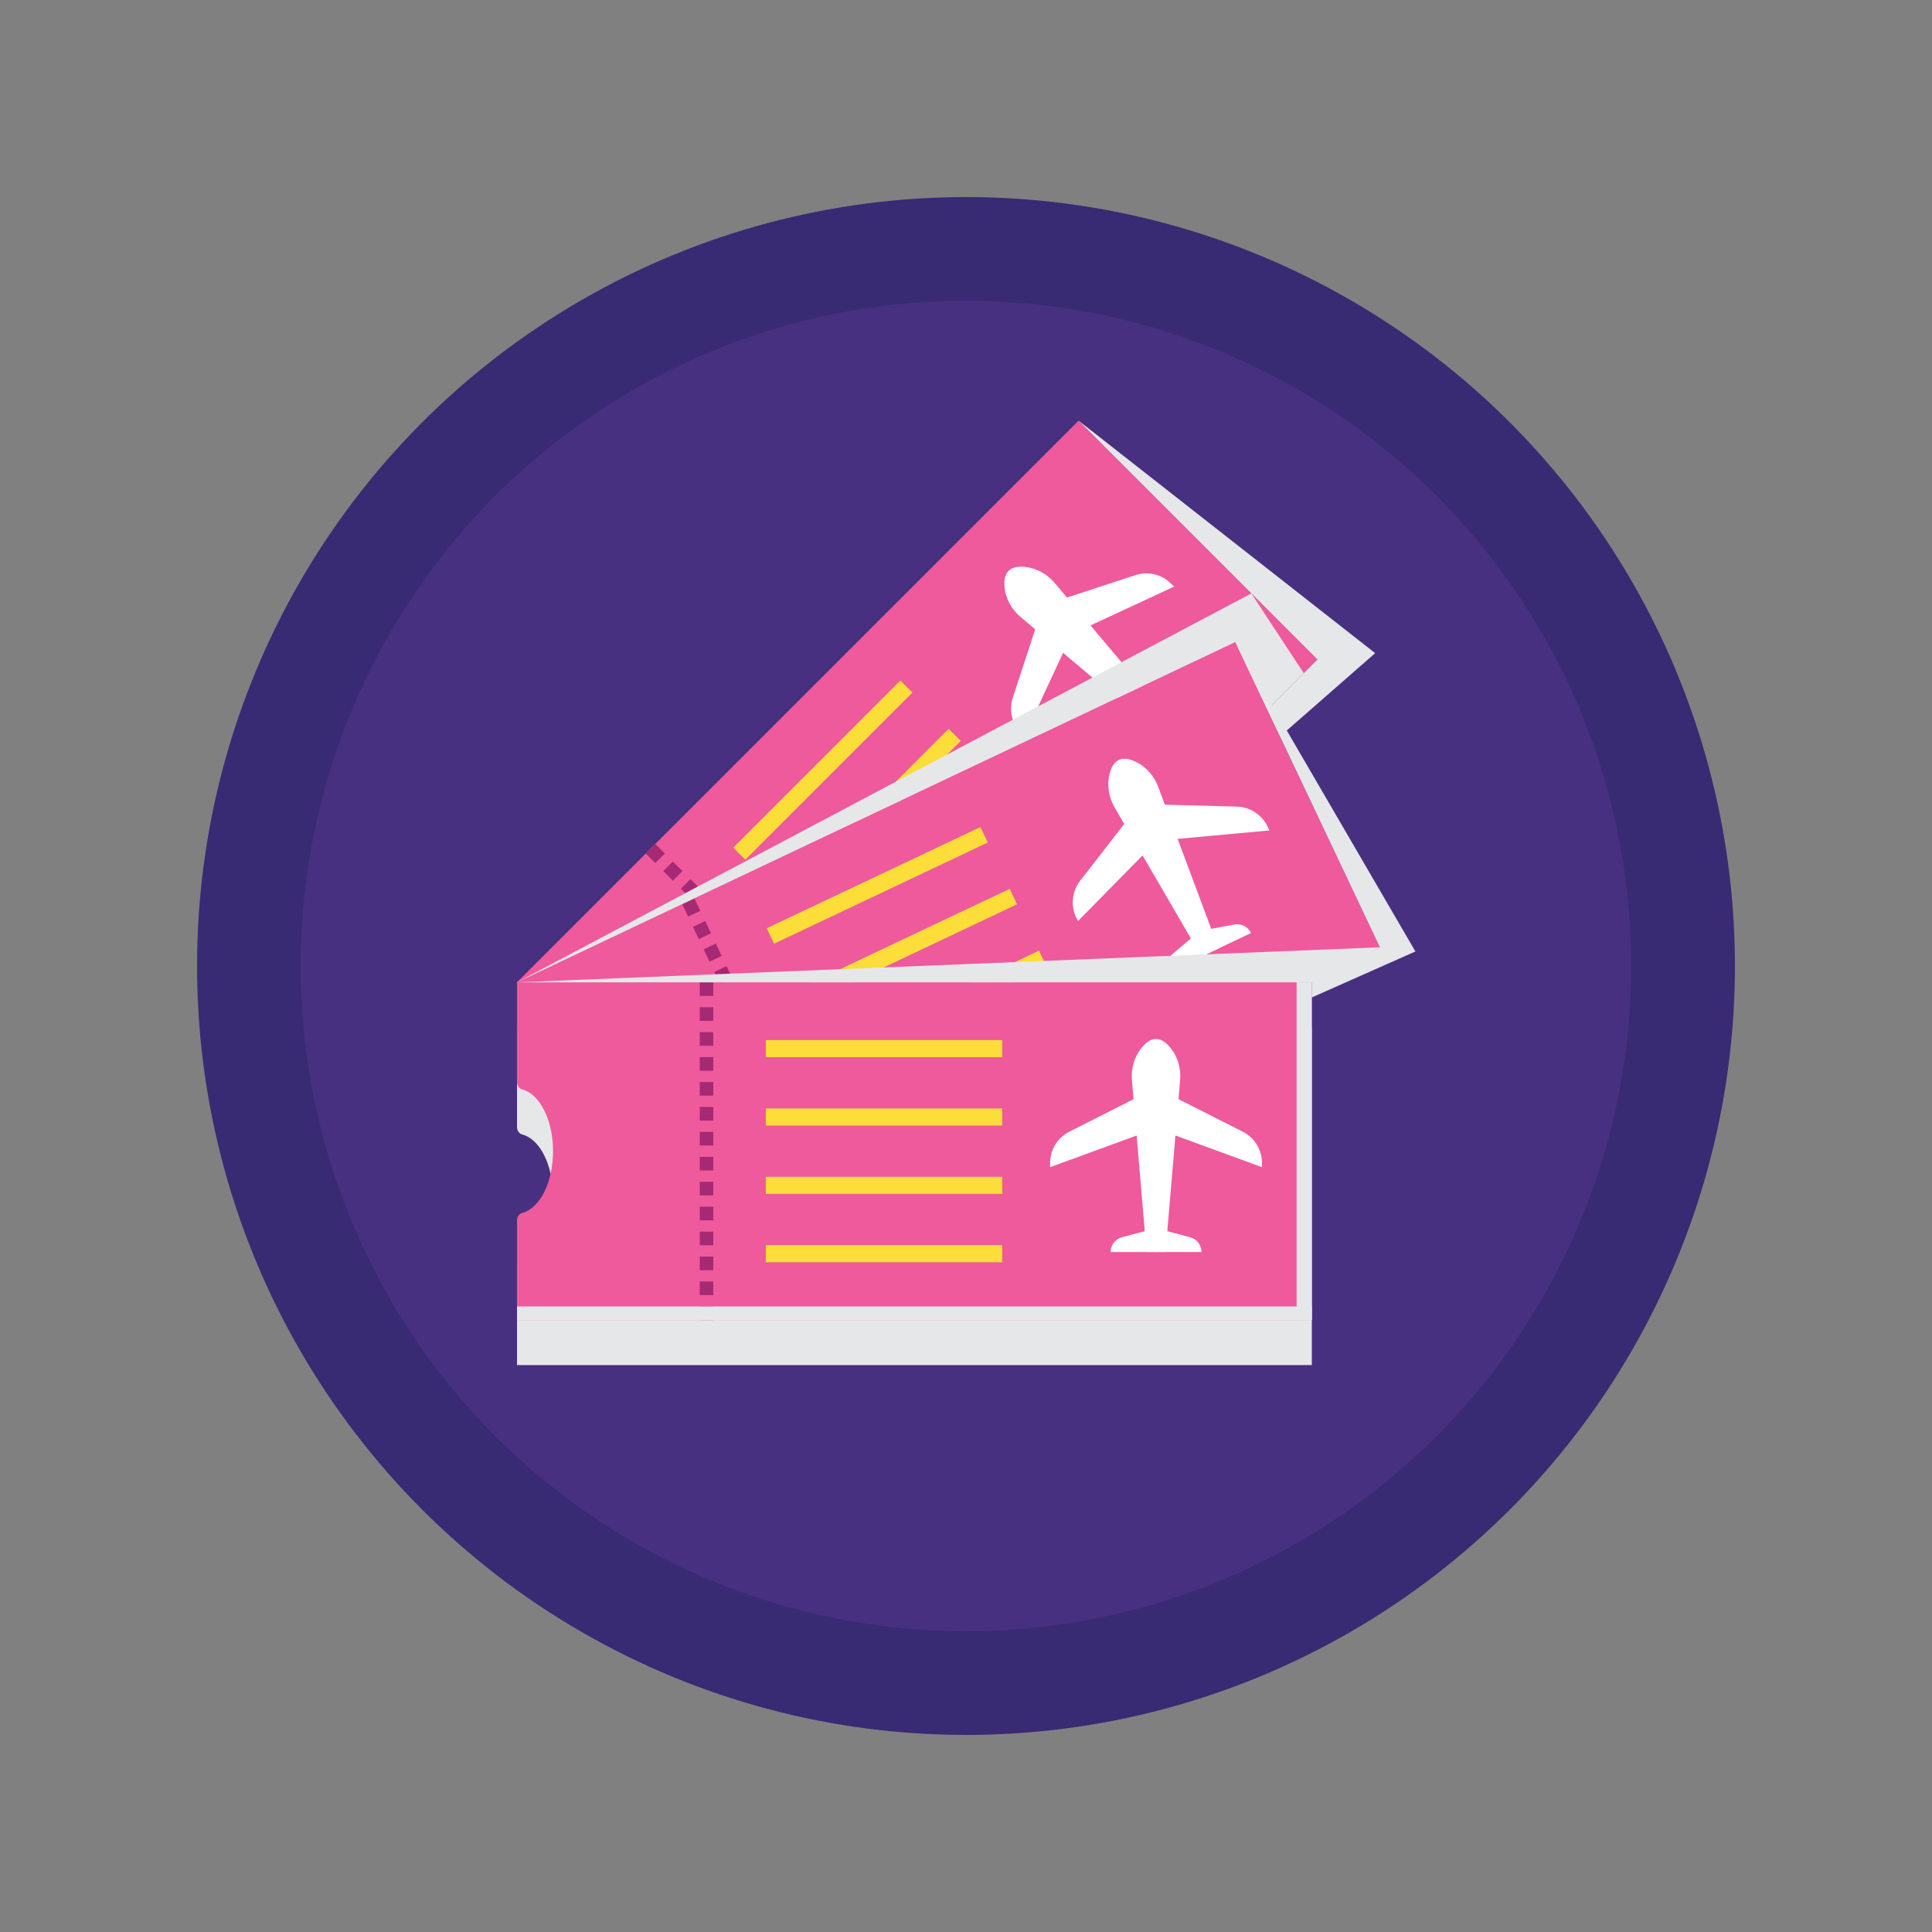 <?xml version="1.0" encoding="utf-8"?>
<!-- Generator: Adobe Illustrator 22.0.0, SVG Export Plug-In . SVG Version: 6.00 Build 0)  -->
<svg version="1.1" baseProfile="basic" id="Layer_1"
	 xmlns="http://www.w3.org/2000/svg" xmlns:xlink="http://www.w3.org/1999/xlink" x="0px" y="0px" viewBox="0 0 1000 1000"
	 xml:space="preserve">
<rect x="0" y="0" width="1000" height="1000" fill="#808080" stroke="none"/>
<style type="text/css">
	.st0{fill:#382B73;}
	.st1{fill:#473080;}
	.st2{fill:#FFFFFF;}
	.st3{fill:#E6E7E8;}
	.st4{fill:#FDDD3A;}
	.st5{fill:#E7AD27;}
	.st6{fill:#FFC633;}
	.st7{fill:#EE5A9C;}
	.st8{fill:#1CADE3;}
	.st9{fill:#177BBF;}
	.st10{fill:#D0D2D3;}
	.st11{fill:#A62973;}
	.st12{fill:#106EA0;}
	.st13{fill:#FFE36C;}
	.st14{fill:#2DBAA4;}
	.st15{fill:#00A48B;}
</style>
<g>
	<circle class="st0" cx="500" cy="500" r="398"/>
</g>
<g>
	<circle class="st1" cx="499.969" cy="500" r="344.33"/>
</g>
<g>
	<path class="st3" d="M267.606,531.75v51.664c0,1.767,1.131,3.398,2.84,3.85c8.95,2.366,15.807,15.743,15.807,31.892
		c0,16.148-6.856,29.525-15.807,31.892c-1.708,0.452-2.84,2.083-2.84,3.85v51.664h411.386V531.75H267.606z"/>
</g>
<g>
	<path class="st7" d="M558.289,217.734L267.395,508.627l36.532,36.532c1.25,1.25,3.203,1.603,4.73,0.714
		c8.002-4.656,22.31-0.045,33.728,11.374c11.419,11.418,16.03,25.726,11.374,33.728c-0.889,1.527-0.535,3.481,0.714,4.73
		l36.532,36.531l290.894-290.894L558.289,217.734z"/>
</g>
<g>
	
		<rect x="454.378" y="556.87" transform="matrix(0.707 -0.707 0.707 0.707 -262.147 487.9)" class="st11" width="6.992" height="7.039"/>
</g>
<g>
	
		<rect x="445.252" y="547.744" transform="matrix(0.707 -0.707 0.707 0.707 -258.369 478.788)" class="st11" width="6.992" height="7.039"/>
</g>
<g>
	
		<rect x="436.127" y="538.619" transform="matrix(0.707 -0.707 0.707 0.707 -254.589 469.666)" class="st11" width="6.993" height="7.039"/>
</g>
<g>
	
		<rect x="427.001" y="529.493" transform="matrix(0.707 -0.707 0.707 0.707 -250.807 460.519)" class="st11" width="6.992" height="7.039"/>
</g>
<g>
	
		<rect x="417.876" y="520.368" transform="matrix(0.707 -0.707 0.707 0.707 -247.027 451.398)" class="st11" width="6.992" height="7.039"/>
</g>
<g>
	
		<rect x="408.75" y="511.242" transform="matrix(0.707 -0.707 0.707 0.707 -243.247 442.268)" class="st11" width="6.992" height="7.039"/>
</g>
<g>
	
		<rect x="399.625" y="502.117" transform="matrix(0.707 -0.707 0.707 0.707 -239.468 433.147)" class="st11" width="6.992" height="7.039"/>
</g>
<g>
	
		<rect x="390.499" y="492.991" transform="matrix(0.707 -0.707 0.707 0.707 -235.689 424.033)" class="st11" width="6.992" height="7.039"/>
</g>
<g>
	
		<rect x="381.374" y="483.866" transform="matrix(0.707 -0.707 0.707 0.707 -231.907 414.892)" class="st11" width="6.992" height="7.039"/>
</g>
<g>
	
		<rect x="372.248" y="474.74" transform="matrix(0.707 -0.707 0.707 0.707 -228.127 405.767)" class="st11" width="6.992" height="7.039"/>
</g>
<g>
	
		<rect x="363.123" y="465.615" transform="matrix(0.707 -0.707 0.707 0.707 -224.347 396.641)" class="st11" width="6.992" height="7.039"/>
</g>
<g>
	
		<rect x="353.997" y="456.489" transform="matrix(0.707 -0.707 0.707 0.707 -220.568 387.519)" class="st11" width="6.992" height="7.039"/>
</g>
<g>
	
		<rect x="344.872" y="447.364" transform="matrix(0.707 -0.707 0.707 0.707 -216.788 378.39)" class="st11" width="6.992" height="7.039"/>
</g>
<g>
	
		<rect x="335.746" y="438.238" transform="matrix(0.707 -0.707 0.707 0.707 -213.008 369.268)" class="st11" width="6.992" height="7.039"/>
</g>
<g>
	
		<rect x="364.815" y="394.165" transform="matrix(0.707 -0.707 0.707 0.707 -157.071 417.97)" class="st4" width="122.367" height="8.844"/>
</g>
<g>
	
		<rect x="389.83" y="419.18" transform="matrix(0.707 -0.707 0.707 0.707 -167.433 442.986)" class="st4" width="122.367" height="8.844"/>
</g>
<g>
	
		<rect x="414.846" y="444.196" transform="matrix(0.707 -0.707 0.707 0.707 -177.795 468.001)" class="st4" width="122.367" height="8.844"/>
</g>
<g>
	
		<rect x="439.861" y="469.211" transform="matrix(0.707 -0.707 0.707 0.707 -188.157 493.016)" class="st4" width="122.367" height="8.844"/>
</g>
<g>
	<path class="st2" d="M545.949,301.794c-3.974-4.713-9.593-7.864-15.735-8.393c-7.504-0.646-10.932,2.782-10.286,10.286
		c0.529,6.142,3.681,11.761,8.393,15.735l68.204,57.519l6.943-6.943L545.949,301.794z"/>
</g>
<g>
	<path class="st2" d="M537.168,321.634l-12.961,39.518c-2.13,6.493-0.426,13.633,4.406,18.465l1.553,1.553l21.093-45.445
		L537.168,321.634z"/>
</g>
<g>
	<path class="st2" d="M606.144,302.086c-4.832-4.832-11.972-6.536-18.465-4.406l-39.518,12.961l14.091,14.092l45.445-21.093
		L606.144,302.086z"/>
</g>
<g>
	<path class="st2" d="M591.607,364.212l-9.49,16.253c-1.823,3.123-1.312,7.082,1.245,9.639l17.068-17.068L591.607,364.212z"/>
</g>
<g>
	<path class="st2" d="M606.992,355.59l-16.253,9.49l8.823,8.823l17.068-17.068C614.074,354.278,610.115,353.766,606.992,355.59z"/>
</g>
<g>
	<path class="st7" d="M639.397,332.316l-371.79,176.098l22.115,46.691c0.756,1.597,2.477,2.587,4.214,2.264
		c9.102-1.693,21.025,7.462,27.937,22.056c6.912,14.594,6.442,29.619-0.634,35.589c-1.351,1.139-1.675,3.098-0.919,4.695
		l22.115,46.691l371.79-176.098L639.397,332.316z"/>
</g>
<g>
	
		<rect x="426.08" y="617.711" transform="matrix(0.904 -0.428 0.428 0.904 -224.578 243.679)" class="st11" width="6.992" height="7.039"/>
</g>
<g>
	
		<rect x="420.555" y="606.047" transform="matrix(0.904 -0.428 0.428 0.904 -220.116 240.189)" class="st11" width="6.992" height="7.039"/>
</g>
<g>
	
		<rect x="415.031" y="594.384" transform="matrix(0.904 -0.428 0.428 0.904 -215.655 236.702)" class="st11" width="6.992" height="7.039"/>
</g>
<g>
	
		<rect x="409.507" y="582.721" transform="matrix(0.904 -0.428 0.428 0.904 -211.194 233.215)" class="st11" width="6.992" height="7.039"/>
</g>
<g>
	
		<rect x="403.982" y="571.057" transform="matrix(0.904 -0.428 0.428 0.904 -206.733 229.727)" class="st11" width="6.992" height="7.039"/>
</g>
<g>
	
		<rect x="398.458" y="559.394" transform="matrix(0.904 -0.428 0.428 0.904 -202.273 226.24)" class="st11" width="6.992" height="7.039"/>
</g>
<g>
	
		<rect x="392.934" y="547.731" transform="matrix(0.904 -0.428 0.428 0.904 -197.811 222.753)" class="st11" width="6.992" height="7.039"/>
</g>
<g>
	
		<rect x="387.409" y="536.068" transform="matrix(0.904 -0.428 0.428 0.904 -193.351 219.266)" class="st11" width="6.992" height="7.039"/>
</g>
<g>
	
		<rect x="381.885" y="524.404" transform="matrix(0.904 -0.428 0.428 0.904 -188.89 215.778)" class="st11" width="6.992" height="7.039"/>
</g>
<g>
	
		<rect x="376.361" y="512.741" transform="matrix(0.904 -0.428 0.428 0.904 -184.429 212.291)" class="st11" width="6.992" height="7.039"/>
</g>
<g>
	
		<rect x="370.837" y="501.077" transform="matrix(0.904 -0.428 0.428 0.904 -179.968 208.804)" class="st11" width="6.992" height="7.039"/>
</g>
<g>
	
		<rect x="365.312" y="489.414" transform="matrix(0.904 -0.428 0.428 0.904 -175.507 205.316)" class="st11" width="6.992" height="7.039"/>
</g>
<g>
	
		<rect x="359.788" y="477.751" transform="matrix(0.904 -0.428 0.428 0.904 -171.046 201.829)" class="st11" width="6.992" height="7.039"/>
</g>
<g>
	
		<rect x="354.264" y="466.087" transform="matrix(0.904 -0.428 0.428 0.904 -166.585 198.342)" class="st11" width="6.992" height="7.039"/>
</g>
<g>
	
		<rect x="392.799" y="453.712" transform="matrix(0.904 -0.428 0.428 0.904 -152.413 238.427)" class="st4" width="122.367" height="8.844"/>
</g>
<g>
	
		<rect x="407.942" y="485.684" transform="matrix(0.904 -0.428 0.428 0.904 -164.641 247.986)" class="st4" width="122.367" height="8.844"/>
</g>
<g>
	
		<rect x="423.086" y="517.656" transform="matrix(0.904 -0.428 0.428 0.904 -176.87 257.546)" class="st4" width="122.367" height="8.844"/>
</g>
<g>
	
		<rect x="438.229" y="549.628" transform="matrix(0.904 -0.428 0.428 0.904 -189.098 267.106)" class="st4" width="122.367" height="8.844"/>
</g>
<g>
	<path class="st2" d="M599.501,407.327c-2.158-5.775-6.389-10.633-11.995-13.197c-6.849-3.133-11.231-1.057-13.147,6.227
		c-1.568,5.962-0.49,12.313,2.611,17.641l44.882,77.109l8.874-4.203L599.501,407.327z"/>
</g>
<g>
	<path class="st2" d="M584.558,423.058l-25.498,32.855c-4.19,5.399-4.987,12.695-2.062,18.872l0.94,1.985l35.15-35.702
		L584.558,423.058z"/>
</g>
<g>
	<path class="st2" d="M656.091,427.85c-2.925-6.176-9.076-10.182-15.907-10.36l-41.575-1.087l8.531,18.01l49.892-4.578
		L656.091,427.85z"/>
</g>
<g>
	<path class="st2" d="M621.503,481.466L607.1,493.58c-2.767,2.327-3.618,6.228-2.07,9.496l21.815-10.333L621.503,481.466z"/>
</g>
<g>
	<path class="st2" d="M638.892,478.521l-18.498,3.47l5.341,11.277l21.815-10.333C646.003,479.668,642.446,477.855,638.892,478.521z"
		/>
</g>
<g>
	<path class="st7" d="M267.606,508.442v51.664c0,1.767,1.131,3.398,2.84,3.85c8.95,2.366,15.807,15.744,15.807,31.892
		s-6.856,29.526-15.807,31.892c-1.708,0.452-2.84,2.083-2.84,3.85v51.664h411.386v-174.81H267.606z"/>
</g>
<g>
	<rect x="362.198" y="676.213" class="st11" width="6.992" height="7.039"/>
</g>
<g>
	<rect x="362.198" y="663.308" class="st11" width="6.992" height="7.039"/>
</g>
<g>
	<rect x="362.198" y="650.402" class="st11" width="6.992" height="7.039"/>
</g>
<g>
	<rect x="362.198" y="637.497" class="st11" width="6.992" height="7.039"/>
</g>
<g>
	<rect x="362.198" y="624.591" class="st11" width="6.992" height="7.039"/>
</g>
<g>
	<rect x="362.198" y="611.686" class="st11" width="6.992" height="7.039"/>
</g>
<g>
	<rect x="362.198" y="598.781" class="st11" width="6.992" height="7.039"/>
</g>
<g>
	<rect x="362.198" y="585.875" class="st11" width="6.992" height="7.039"/>
</g>
<g>
	<rect x="362.198" y="572.97" class="st11" width="6.992" height="7.039"/>
</g>
<g>
	<rect x="362.198" y="560.064" class="st11" width="6.992" height="7.039"/>
</g>
<g>
	<rect x="362.198" y="547.159" class="st11" width="6.992" height="7.039"/>
</g>
<g>
	<rect x="362.198" y="534.253" class="st11" width="6.992" height="7.039"/>
</g>
<g>
	<rect x="362.198" y="521.348" class="st11" width="6.992" height="7.039"/>
</g>
<g>
	<rect x="362.198" y="508.442" class="st11" width="6.992" height="7.039"/>
</g>
<g>
	<rect x="396.383" y="538.36" class="st4" width="122.367" height="8.844"/>
</g>
<g>
	<rect x="396.383" y="573.737" class="st4" width="122.367" height="8.844"/>
</g>
<g>
	<rect x="396.383" y="609.114" class="st4" width="122.367" height="8.844"/>
</g>
<g>
	<rect x="396.383" y="644.491" class="st4" width="122.367" height="8.844"/>
</g>
<g>
	<path class="st2" d="M605.636,542.095c-4.849-5.763-9.698-5.763-14.547,0c-3.969,4.717-5.714,10.918-5.192,17.061l7.555,88.899
		h9.819l7.555-88.899C611.349,553.014,609.605,546.812,605.636,542.095z"/>
</g>
<g>
	<path class="st2" d="M553.481,585.755c-6.098,3.086-9.941,9.339-9.941,16.173v2.197l47.049-17.219v-19.928L553.481,585.755z"/>
</g>
<g>
	<path class="st2" d="M643.244,585.755l-37.108-18.779v19.928l47.049,17.219v-2.197
		C653.185,595.094,649.342,588.841,643.244,585.755z"/>
</g>
<g>
	<path class="st2" d="M580.773,640.36c-3.497,0.919-5.935,4.08-5.935,7.696h24.138v-12.478L580.773,640.36z"/>
</g>
<g>
	<path class="st2" d="M615.952,640.36l-18.203-4.782v12.478h24.138C621.887,644.44,619.449,641.278,615.952,640.36z"/>
</g>
<g>
	<rect x="267.606" y="676.213" class="st3" width="411.386" height="7.039"/>
</g>
<g>
	<rect x="671.118" y="508.442" class="st3" width="7.875" height="174.81"/>
</g>
<g>
	<polygon class="st3" points="267.606,508.442 678.992,508.442 714.226,490.301 	"/>
</g>
<g>
	<polygon class="st3" points="647.703,307.148 267.606,508.442 639.397,332.316 655.959,367.282 674.813,348.428 	"/>
</g>
<g>
	<polygon class="st3" points="558.289,217.734 681.898,341.343 655.959,367.282 662.536,381.17 711.785,338.067 	"/>
</g>
<g>
	<polygon class="st3" points="732.605,492.477 639.397,332.316 714.226,490.301 675.924,508.442 678.992,508.442 678.992,516.272 	
		"/>
</g>
</svg>
